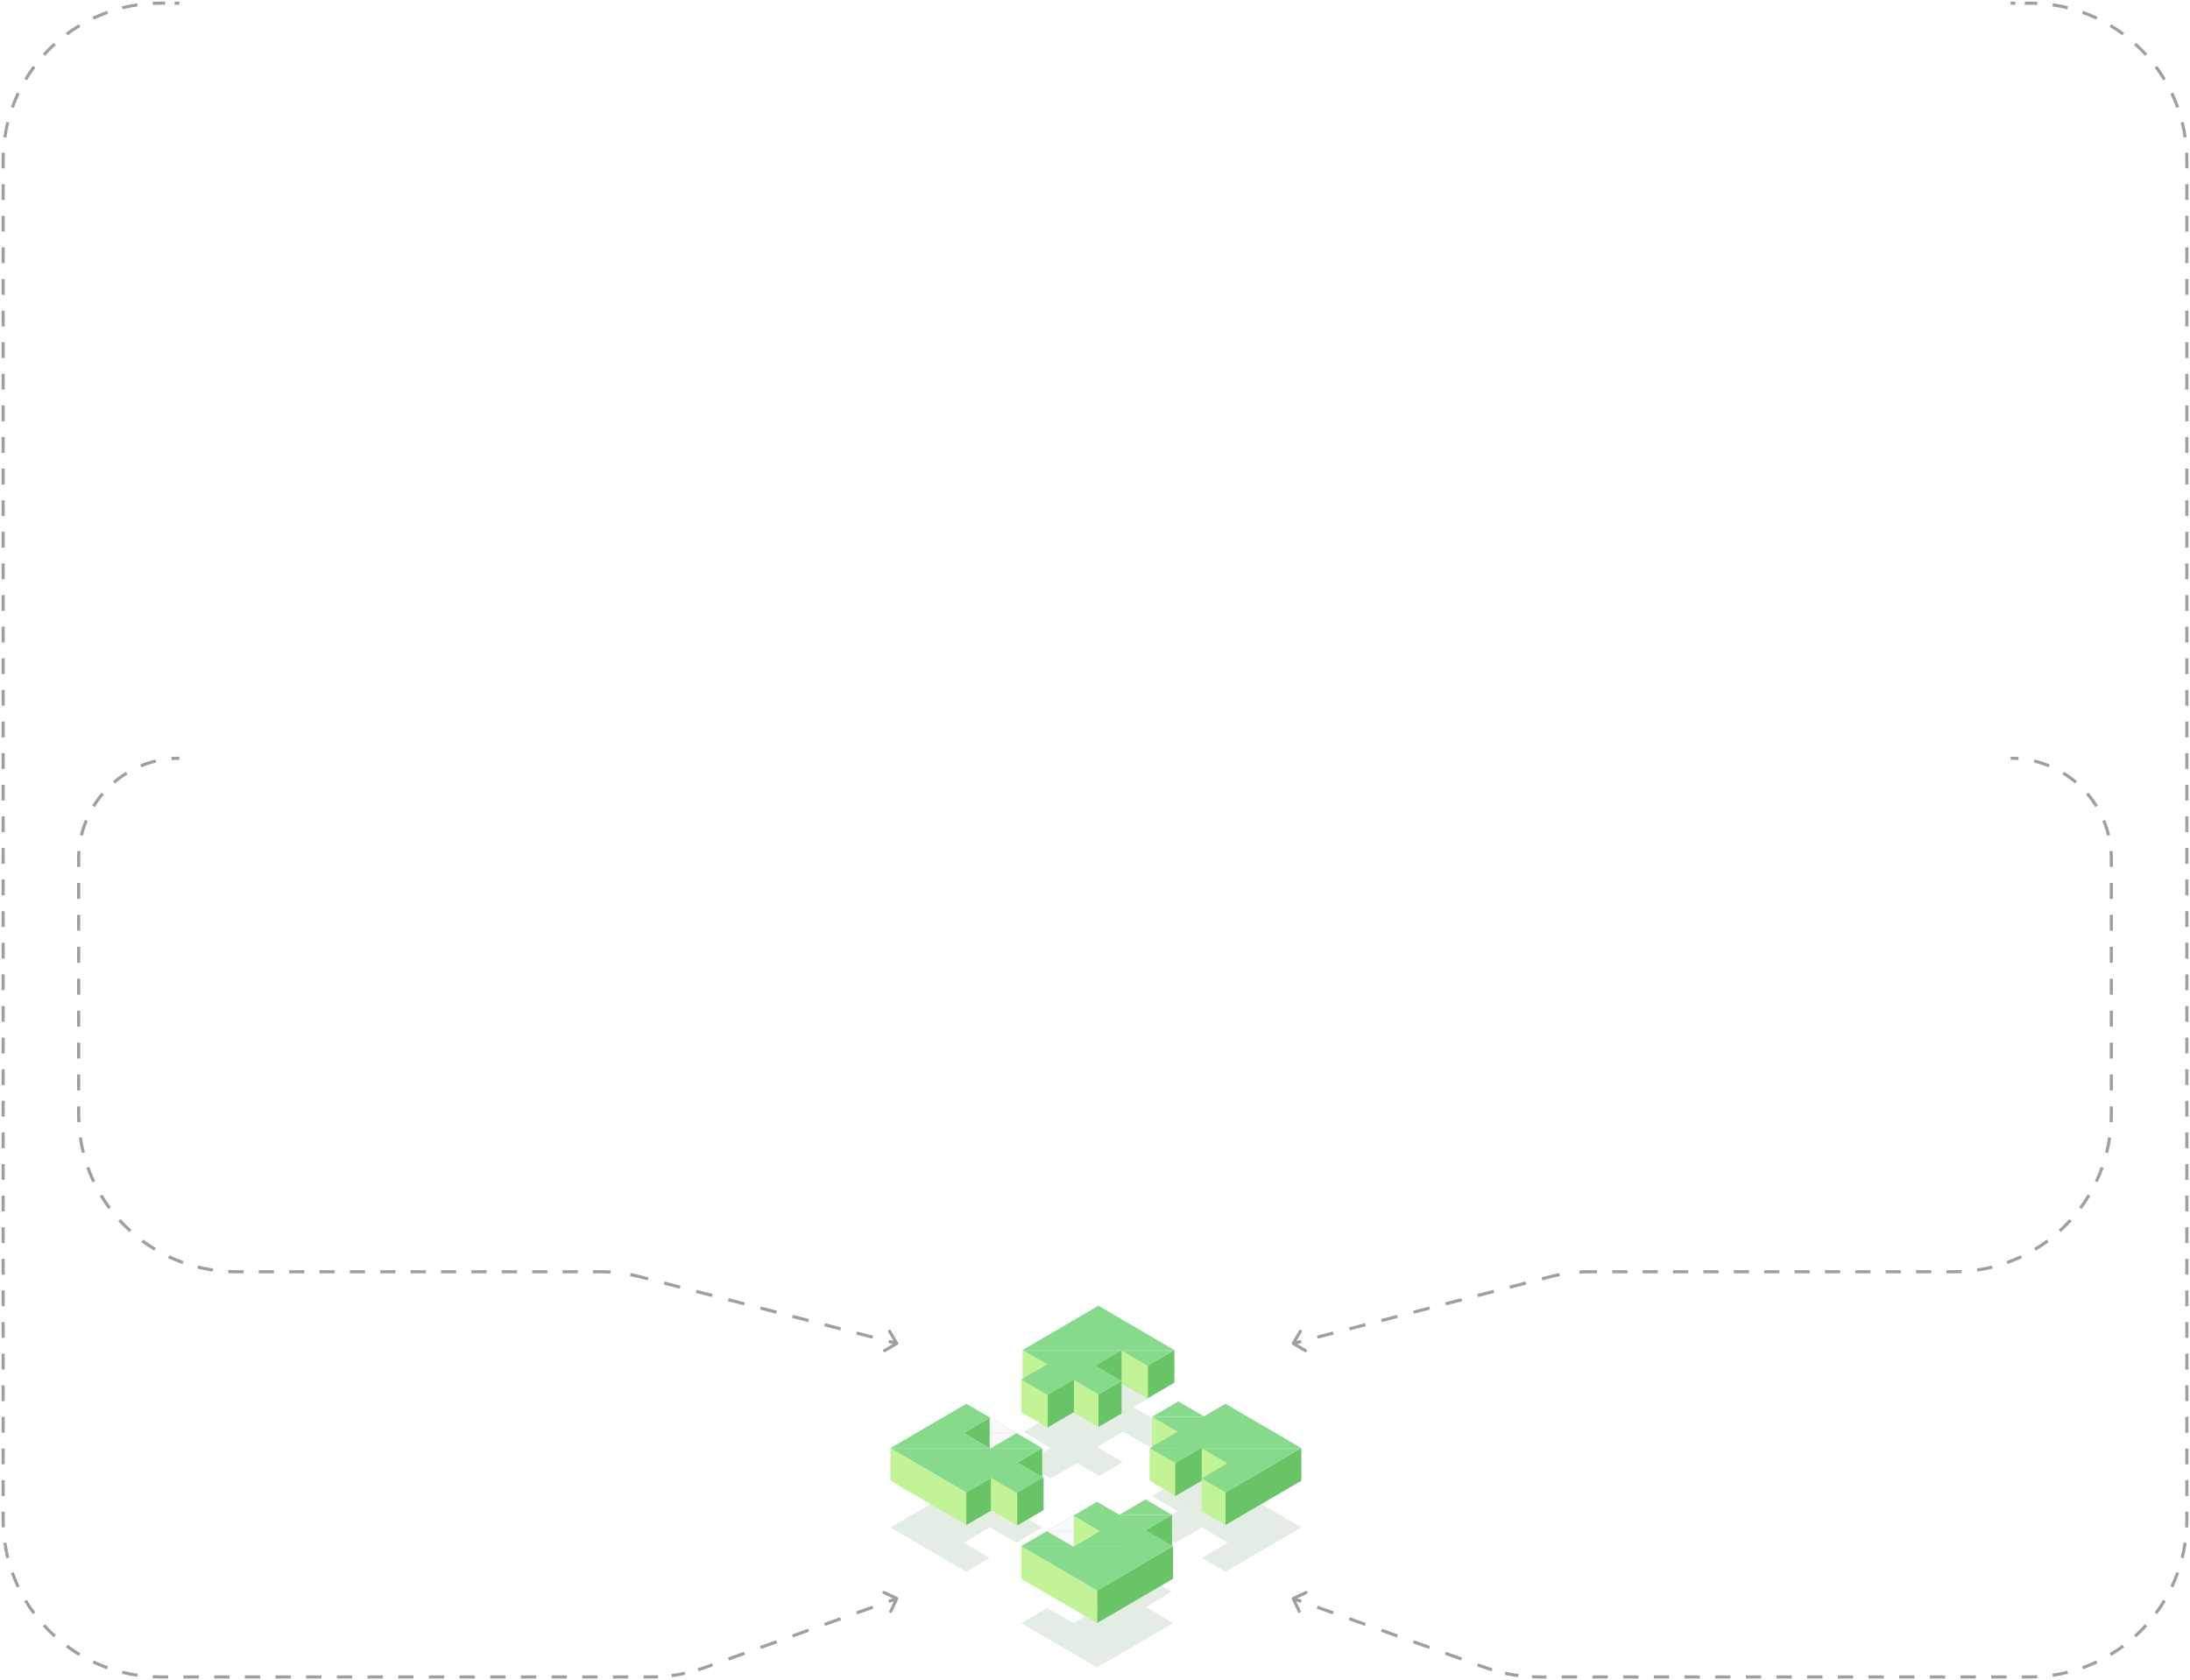 <svg width="696" height="534" viewBox="0 0 696 534" fill="none" xmlns="http://www.w3.org/2000/svg">
<path d="M285.452 508.288C285.57 508.038 285.463 507.74 285.213 507.622L281.142 505.705C280.892 505.587 280.594 505.694 280.477 505.944C280.359 506.194 280.466 506.492 280.716 506.609L284.335 508.314L282.63 511.933C282.512 512.182 282.62 512.48 282.869 512.598C283.119 512.716 283.417 512.609 283.535 512.359L285.452 508.288ZM223.883 530.051L224.052 530.521L223.883 530.051ZM57 0.5H55.5V1.5H57V0.5ZM52.5 0.5H51V1.5H52.5V0.5ZM51 0.5C50.169 0.5 49.343 0.52 48.522 0.56L48.57 1.559C49.375 1.52 50.185 1.5 51 1.5V0.5ZM43.588 1.04C41.94 1.283 40.318 1.605 38.725 2.002L38.968 2.972C40.528 2.583 42.118 2.267 43.733 2.03L43.588 1.04ZM33.982 3.439C32.419 3.999 30.891 4.633 29.403 5.338L29.831 6.242C31.29 5.551 32.787 4.929 34.319 4.381L33.982 3.439ZM25.034 7.678C23.614 8.531 22.24 9.451 20.916 10.435L21.512 11.238C22.81 10.274 24.157 9.371 25.549 8.535L25.034 7.678ZM17.086 13.582C15.862 14.692 14.692 15.862 13.582 17.086L14.322 17.758C15.411 16.558 16.558 15.411 17.758 14.322L17.086 13.582ZM10.435 20.916C9.451 22.24 8.531 23.614 7.678 25.034L8.535 25.549C9.371 24.157 10.274 22.81 11.238 21.512L10.435 20.916ZM5.338 29.403C4.633 30.891 3.999 32.419 3.439 33.982L4.381 34.319C4.929 32.787 5.551 31.29 6.242 29.831L5.338 29.403ZM2.002 38.725C1.605 40.318 1.283 41.94 1.04 43.588L2.03 43.733C2.267 42.118 2.583 40.528 2.972 38.968L2.002 38.725ZM0.56 48.522C0.52 49.343 0.5 50.169 0.5 51H1.5C1.5 50.185 1.52 49.375 1.559 48.57L0.56 48.522ZM0.5 51V53.512H1.5V51H0.5ZM0.5 58.535V63.558H1.5V58.535H0.5ZM0.5 68.581V73.605H1.5V68.581H0.5ZM0.5 78.628V83.651H1.5V78.628H0.5ZM0.5 88.674V93.698H1.5V88.674H0.5ZM0.5 98.721V103.744H1.5V98.721H0.5ZM0.5 108.767V113.791H1.5V108.767H0.5ZM0.5 118.814V123.837H1.5V118.814H0.5ZM0.5 128.86V133.884H1.5V128.86H0.5ZM0.5 138.907V143.93H1.5V138.907H0.5ZM0.5 148.953V153.977H1.5V148.953H0.5ZM0.5 159V164.023H1.5V159H0.5ZM0.5 169.046V174.07H1.5V169.046H0.5ZM0.5 179.093V184.116H1.5V179.093H0.5ZM0.5 189.14V194.163H1.5V189.14H0.5ZM0.5 199.186V204.209H1.5V199.186H0.5ZM0.5 209.233V214.256H1.5V209.233H0.5ZM0.5 219.279V224.302H1.5V219.279H0.5ZM0.5 229.326V234.349H1.5V229.326H0.5ZM0.5 239.372V244.395H1.5V239.372H0.5ZM0.5 249.419V254.442H1.5V249.419H0.5ZM0.5 259.465V264.488H1.5V259.465H0.5ZM0.5 269.512V274.535H1.5V269.512H0.5ZM0.5 279.558V284.581H1.5V279.558H0.5ZM0.5 289.605V294.628H1.5V289.605H0.5ZM0.5 299.651V304.674H1.5V299.651H0.5ZM0.5 309.698V314.721H1.5V309.698H0.5ZM0.5 319.744V324.767H1.5V319.744H0.5ZM0.5 329.791V334.814H1.5V329.791H0.5ZM0.5 339.837V344.86H1.5V339.837H0.5ZM0.5 349.884V354.907H1.5V349.884H0.5ZM0.5 359.93V364.953H1.5V359.93H0.5ZM0.5 369.977V375H1.5V369.977H0.5ZM0.5 380.023V385.046H1.5V380.023H0.5ZM0.5 390.07V395.093H1.5V390.07H0.5ZM0.5 400.116V405.139H1.5V400.116H0.5ZM0.5 410.163V415.186H1.5V410.163H0.5ZM0.5 420.209V425.232H1.5V420.209H0.5ZM0.5 430.256V435.279H1.5V430.256H0.5ZM0.5 440.302V445.326H1.5V440.302H0.5ZM0.5 450.349V455.372H1.5V450.349H0.5ZM0.5 460.395V465.419H1.5V460.395H0.5ZM0.5 470.442V475.465H1.5V470.442H0.5ZM0.5 480.488V483H1.5V480.488H0.5ZM0.5 483C0.5 483.831 0.52 484.657 0.56 485.479L1.559 485.43C1.52 484.625 1.5 483.815 1.5 483H0.5ZM1.04 490.412C1.283 492.06 1.605 493.682 2.002 495.274L2.972 495.032C2.583 493.472 2.267 491.882 2.03 490.267L1.04 490.412ZM3.439 500.018C3.999 501.581 4.633 503.109 5.338 504.597L6.242 504.169C5.551 502.71 4.929 501.213 4.381 499.681L3.439 500.018ZM7.678 508.966C8.531 510.386 9.451 511.76 10.435 513.084L11.238 512.488C10.274 511.19 9.371 509.843 8.535 508.451L7.678 508.966ZM13.582 516.914C14.692 518.138 15.862 519.308 17.086 520.418L17.758 519.678C16.558 518.589 15.411 517.442 14.322 516.242L13.582 516.914ZM20.916 523.565C22.24 524.549 23.614 525.469 25.034 526.322L25.549 525.465C24.157 524.629 22.81 523.726 21.512 522.762L20.916 523.565ZM29.403 528.662C30.891 529.367 32.419 530.001 33.982 530.561L34.319 529.619C32.787 529.071 31.29 528.449 29.831 527.758L29.403 528.662ZM38.725 531.998C40.318 532.395 41.94 532.717 43.588 532.96L43.733 531.97C42.118 531.733 40.528 531.417 38.968 531.028L38.725 531.998ZM48.521 533.44C49.343 533.48 50.169 533.5 51 533.5V532.5C50.185 532.5 49.375 532.48 48.57 532.441L48.521 533.44ZM51 533.5H53.437V532.5H51V533.5ZM58.311 533.5H63.185V532.5H58.311V533.5ZM68.059 533.5H72.933V532.5H68.059V533.5ZM77.806 533.5H82.68V532.5H77.806V533.5ZM87.554 533.5H92.428V532.5H87.554V533.5ZM97.302 533.5H102.176V532.5H97.302V533.5ZM107.05 533.5H111.924V532.5H107.05V533.5ZM116.798 533.5H121.672V532.5H116.798V533.5ZM126.546 533.5H131.419V532.5H126.546V533.5ZM136.293 533.5H141.167V532.5H136.293V533.5ZM146.041 533.5H150.915V532.5H146.041V533.5ZM155.789 533.5H160.663V532.5H155.789V533.5ZM165.537 533.5H170.411V532.5H165.537V533.5ZM175.285 533.5H180.159V532.5H175.285V533.5ZM185.032 533.5H189.906V532.5H185.032V533.5ZM194.78 533.5H199.654V532.5H194.78V533.5ZM204.528 533.5H206.965V532.5H204.528V533.5ZM206.965 533.5C207.692 533.5 208.418 533.484 209.143 533.453L209.1 532.454C208.389 532.485 207.678 532.5 206.965 532.5V533.5ZM213.484 533.078C214.924 532.89 216.356 532.64 217.775 532.329L217.561 531.353C216.17 531.657 214.767 531.902 213.355 532.086L213.484 533.078ZM221.987 531.214C222.68 530.998 223.368 530.767 224.052 530.521L223.714 529.58C223.044 529.821 222.369 530.048 221.689 530.259L221.987 531.214ZM224.052 530.521L226.599 529.606L226.261 528.665L223.714 529.58L224.052 530.521ZM231.692 527.774L236.785 525.943L236.447 525.002L231.354 526.833L231.692 527.774ZM241.878 524.112L246.971 522.28L246.633 521.339L241.54 523.171L241.878 524.112ZM252.064 520.449L257.157 518.618L256.819 517.677L251.726 519.508L252.064 520.449ZM262.25 516.786L267.343 514.955L267.005 514.014L261.912 515.845L262.25 516.786ZM272.437 513.124L277.53 511.292L277.191 510.351L272.098 512.183L272.437 513.124ZM282.623 509.461L285.169 508.545L284.831 507.604L282.284 508.52L282.623 509.461Z" fill="#9F9F9F"/>
<path d="M410.548 508.288C410.43 508.038 410.537 507.74 410.787 507.622L414.858 505.705C415.108 505.587 415.406 505.694 415.523 505.944C415.641 506.194 415.534 506.492 415.284 506.609L411.665 508.314L413.37 511.933C413.488 512.182 413.38 512.48 413.131 512.598C412.881 512.716 412.583 512.609 412.465 512.359L410.548 508.288ZM472.117 530.051L471.948 530.521L472.117 530.051ZM639 0.5H640.5V1.5H639V0.5ZM643.5 0.5H645V1.5H643.5V0.5ZM645 0.5C645.831 0.5 646.657 0.52 647.479 0.56L647.43 1.559C646.625 1.52 645.815 1.5 645 1.5V0.5ZM652.412 1.04C654.06 1.283 655.682 1.605 657.274 2.002L657.032 2.972C655.472 2.583 653.882 2.267 652.267 2.03L652.412 1.04ZM662.018 3.439C663.581 3.999 665.109 4.633 666.597 5.338L666.169 6.242C664.71 5.551 663.213 4.929 661.681 4.381L662.018 3.439ZM670.966 7.678C672.386 8.531 673.76 9.451 675.084 10.435L674.488 11.238C673.19 10.274 671.843 9.371 670.451 8.535L670.966 7.678ZM678.914 13.582C680.138 14.692 681.308 15.862 682.418 17.086L681.678 17.758C680.589 16.558 679.442 15.411 678.242 14.322L678.914 13.582ZM685.565 20.916C686.549 22.24 687.469 23.614 688.322 25.034L687.465 25.549C686.629 24.157 685.726 22.81 684.762 21.512L685.565 20.916ZM690.662 29.403C691.367 30.891 692.001 32.419 692.561 33.982L691.619 34.319C691.071 32.787 690.449 31.29 689.758 29.831L690.662 29.403ZM693.998 38.725C694.395 40.318 694.717 41.94 694.96 43.588L693.97 43.733C693.733 42.118 693.417 40.528 693.028 38.968L693.998 38.725ZM695.44 48.522C695.48 49.343 695.5 50.169 695.5 51H694.5C694.5 50.185 694.48 49.375 694.441 48.57L695.44 48.522ZM695.5 51V53.512H694.5V51H695.5ZM695.5 58.535V63.558H694.5V58.535H695.5ZM695.5 68.581V73.605H694.5V68.581H695.5ZM695.5 78.628V83.651H694.5V78.628H695.5ZM695.5 88.674V93.698H694.5V88.674H695.5ZM695.5 98.721V103.744H694.5V98.721H695.5ZM695.5 108.767V113.791H694.5V108.767H695.5ZM695.5 118.814V123.837H694.5V118.814H695.5ZM695.5 128.86V133.884H694.5V128.86H695.5ZM695.5 138.907V143.93H694.5V138.907H695.5ZM695.5 148.953V153.977H694.5V148.953H695.5ZM695.5 159V164.023H694.5V159H695.5ZM695.5 169.046V174.07H694.5V169.046H695.5ZM695.5 179.093V184.116H694.5V179.093H695.5ZM695.5 189.14V194.163H694.5V189.14H695.5ZM695.5 199.186V204.209H694.5V199.186H695.5ZM695.5 209.233V214.256H694.5V209.233H695.5ZM695.5 219.279V224.302H694.5V219.279H695.5ZM695.5 229.326V234.349H694.5V229.326H695.5ZM695.5 239.372V244.395H694.5V239.372H695.5ZM695.5 249.419V254.442H694.5V249.419H695.5ZM695.5 259.465V264.488H694.5V259.465H695.5ZM695.5 269.512V274.535H694.5V269.512H695.5ZM695.5 279.558V284.581H694.5V279.558H695.5ZM695.5 289.605V294.628H694.5V289.605H695.5ZM695.5 299.651V304.674H694.5V299.651H695.5ZM695.5 309.698V314.721H694.5V309.698H695.5ZM695.5 319.744V324.767H694.5V319.744H695.5ZM695.5 329.791V334.814H694.5V329.791H695.5ZM695.5 339.837V344.86H694.5V339.837H695.5ZM695.5 349.884V354.907H694.5V349.884H695.5ZM695.5 359.93V364.953H694.5V359.93H695.5ZM695.5 369.977V375H694.5V369.977H695.5ZM695.5 380.023V385.046H694.5V380.023H695.5ZM695.5 390.07V395.093H694.5V390.07H695.5ZM695.5 400.116V405.139H694.5V400.116H695.5ZM695.5 410.163V415.186H694.5V410.163H695.5ZM695.5 420.209V425.232H694.5V420.209H695.5ZM695.5 430.256V435.279H694.5V430.256H695.5ZM695.5 440.302V445.326H694.5V440.302H695.5ZM695.5 450.349V455.372H694.5V450.349H695.5ZM695.5 460.395V465.419H694.5V460.395H695.5ZM695.5 470.442V475.465H694.5V470.442H695.5ZM695.5 480.488V483H694.5V480.488H695.5ZM695.5 483C695.5 483.831 695.48 484.657 695.44 485.479L694.441 485.43C694.48 484.625 694.5 483.815 694.5 483H695.5ZM694.96 490.412C694.717 492.06 694.395 493.682 693.998 495.274L693.028 495.032C693.417 493.472 693.733 491.882 693.97 490.267L694.96 490.412ZM692.561 500.018C692.001 501.581 691.367 503.109 690.662 504.597L689.758 504.169C690.449 502.71 691.071 501.213 691.619 499.681L692.561 500.018ZM688.322 508.966C687.469 510.386 686.549 511.76 685.565 513.084L684.762 512.488C685.726 511.19 686.629 509.843 687.465 508.451L688.322 508.966ZM682.418 516.914C681.308 518.138 680.138 519.308 678.914 520.418L678.242 519.678C679.442 518.589 680.589 517.442 681.678 516.242L682.418 516.914ZM675.084 523.565C673.76 524.549 672.386 525.469 670.966 526.322L670.451 525.465C671.843 524.629 673.19 523.726 674.488 522.762L675.084 523.565ZM666.597 528.662C665.109 529.367 663.581 530.001 662.018 530.561L661.681 529.619C663.213 529.071 664.71 528.449 666.169 527.758L666.597 528.662ZM657.274 531.998C655.682 532.395 654.06 532.717 652.412 532.96L652.267 531.97C653.882 531.733 655.472 531.417 657.032 531.028L657.274 531.998ZM647.479 533.44C646.657 533.48 645.831 533.5 645 533.5V532.5C645.815 532.5 646.625 532.48 647.43 532.441L647.479 533.44ZM645 533.5H642.563V532.5H645V533.5ZM637.689 533.5H632.815V532.5H637.689V533.5ZM627.941 533.5H623.067V532.5H627.941V533.5ZM618.194 533.5H613.32V532.5H618.194V533.5ZM608.446 533.5H603.572V532.5H608.446V533.5ZM598.698 533.5H593.824V532.5H598.698V533.5ZM588.95 533.5H584.076V532.5H588.95V533.5ZM579.202 533.5H574.328V532.5H579.202V533.5ZM569.454 533.5H564.581V532.5H569.454V533.5ZM559.707 533.5H554.833V532.5H559.707V533.5ZM549.959 533.5H545.085V532.5H549.959V533.5ZM540.211 533.5H535.337V532.5H540.211V533.5ZM530.463 533.5H525.589V532.5H530.463V533.5ZM520.715 533.5H515.841V532.5H520.715V533.5ZM510.968 533.5H506.094V532.5H510.968V533.5ZM501.22 533.5H496.346V532.5H501.22V533.5ZM491.472 533.5H489.035V532.5H491.472V533.5ZM489.035 533.5C488.308 533.5 487.582 533.484 486.857 533.453L486.9 532.454C487.611 532.485 488.322 532.5 489.035 532.5V533.5ZM482.516 533.078C481.076 532.89 479.644 532.64 478.225 532.329L478.439 531.353C479.83 531.657 481.233 531.902 482.645 532.086L482.516 533.078ZM474.013 531.214C473.32 530.998 472.632 530.767 471.948 530.521L472.286 529.58C472.956 529.821 473.631 530.048 474.311 530.259L474.013 531.214ZM471.948 530.521L469.401 529.606L469.739 528.665L472.286 529.58L471.948 530.521ZM464.308 527.774L459.215 525.943L459.553 525.002L464.646 526.833L464.308 527.774ZM454.122 524.112L449.029 522.28L449.367 521.339L454.46 523.171L454.122 524.112ZM443.936 520.449L438.843 518.618L439.181 517.677L444.274 519.508L443.936 520.449ZM433.75 516.786L428.657 514.955L428.995 514.014L434.088 515.845L433.75 516.786ZM423.563 513.124L418.47 511.292L418.809 510.351L423.902 512.183L423.563 513.124ZM413.377 509.461L410.831 508.545L411.169 507.604L413.716 508.52L413.377 509.461Z" fill="#9F9F9F"/>
<path d="M285.253 427.431C285.491 427.291 285.571 426.985 285.431 426.747L283.151 422.867C283.011 422.629 282.705 422.549 282.467 422.689C282.229 422.829 282.149 423.136 282.289 423.374L284.316 426.822L280.867 428.849C280.629 428.989 280.549 429.295 280.689 429.533C280.829 429.771 281.136 429.851 281.374 429.711L285.253 427.431ZM203.423 405.815L203.549 405.331L203.423 405.815ZM57 240.5C56.141 240.5 55.29 240.533 54.448 240.599L54.526 241.596C55.342 241.532 56.167 241.5 57 241.5V240.5ZM49.41 241.391C47.739 241.791 46.119 242.32 44.559 242.966L44.942 243.89C46.453 243.263 48.024 242.751 49.643 242.364L49.41 241.391ZM40.016 245.285C38.562 246.178 37.184 247.183 35.892 248.286L36.542 249.046C37.794 247.977 39.13 247.003 40.54 246.137L40.016 245.285ZM32.286 251.893C31.183 253.184 30.178 254.562 29.285 256.016L30.137 256.54C31.003 255.13 31.977 253.794 33.047 252.542L32.286 251.893ZM26.966 260.559C26.32 262.119 25.791 263.739 25.391 265.41L26.364 265.643C26.751 264.024 27.263 262.453 27.89 260.942L26.966 260.559ZM24.599 270.448C24.533 271.29 24.5 272.141 24.5 273H25.5C25.5 272.167 25.532 271.342 25.596 270.526L24.599 270.448ZM24.5 273V275.538H25.5V273H24.5ZM24.5 280.613V285.689H25.5V280.613H24.5ZM24.5 290.765V295.84H25.5V290.765H24.5ZM24.5 300.916V305.991H25.5V300.916H24.5ZM24.5 311.067V316.143H25.5V311.067H24.5ZM24.5 321.218V326.294H25.5V321.218H24.5ZM24.5 331.369V336.445H25.5V331.369H24.5ZM24.5 341.521V346.596H25.5V341.521H24.5ZM24.5 351.672V354.209H25.5V351.672H24.5ZM24.5 354.209C24.5 355.04 24.52 355.867 24.56 356.688L25.559 356.64C25.52 355.835 25.5 355.024 25.5 354.209H24.5ZM25.04 361.622C25.283 363.27 25.605 364.892 26.002 366.484L26.972 366.242C26.583 364.681 26.267 363.091 26.029 361.476L25.04 361.622ZM27.439 371.228C27.999 372.791 28.633 374.319 29.338 375.806L30.242 375.378C29.551 373.92 28.929 372.423 28.381 370.891L27.439 371.228ZM31.678 380.175C32.531 381.595 33.451 382.969 34.435 384.294L35.238 383.698C34.274 382.399 33.371 381.052 32.535 379.66L31.678 380.175ZM37.582 388.123C38.692 389.348 39.862 390.517 41.086 391.628L41.758 390.887C40.558 389.799 39.411 388.652 38.322 387.452L37.582 388.123ZM44.916 394.774C46.24 395.758 47.614 396.679 49.034 397.531L49.549 396.674C48.157 395.838 46.81 394.936 45.512 393.971L44.916 394.774ZM53.403 399.871C54.891 400.576 56.419 401.211 57.982 401.77L58.319 400.829C56.787 400.28 55.289 399.659 53.831 398.968L53.403 399.871ZM62.725 403.207C64.318 403.605 65.94 403.927 67.588 404.169L67.734 403.18C66.118 402.942 64.528 402.627 62.968 402.237L62.725 403.207ZM72.522 404.65C73.343 404.689 74.169 404.709 75 404.709V403.709C74.185 403.709 73.375 403.69 72.57 403.651L72.522 404.65ZM75 404.709H77.414V403.709H75V404.709ZM82.241 404.709H87.068V403.709H82.241V404.709ZM91.896 404.709H96.723V403.709H91.896V404.709ZM101.55 404.709H106.377V403.709H101.55V404.709ZM111.205 404.709H116.032V403.709H111.205V404.709ZM120.859 404.709H125.687V403.709H120.859V404.709ZM130.514 404.709H135.341V403.709H130.514V404.709ZM140.169 404.709H144.996V403.709H140.169V404.709ZM149.823 404.709H154.651V403.709H149.823V404.709ZM159.478 404.709H164.305V403.709H159.478V404.709ZM169.132 404.709H173.96V403.709H169.132V404.709ZM178.787 404.709H183.614V403.709H178.787V404.709ZM188.442 404.709H190.855V403.709H188.442V404.709ZM190.855 404.709C191.904 404.709 192.952 404.743 193.997 404.809L194.061 403.811C192.995 403.743 191.925 403.709 190.855 403.709V404.709ZM200.231 405.606C201.26 405.804 202.282 406.035 203.298 406.299L203.549 405.331C202.513 405.062 201.47 404.826 200.421 404.624L200.231 405.606ZM203.298 406.299L205.847 406.961L206.098 405.993L203.549 405.331L203.298 406.299ZM210.945 408.285L216.044 409.609L216.295 408.641L211.197 407.317L210.945 408.285ZM221.143 410.933L226.241 412.257L226.492 411.289L221.394 409.965L221.143 410.933ZM231.34 413.581L236.438 414.905L236.689 413.937L231.591 412.613L231.34 413.581ZM241.537 416.229L246.635 417.553L246.887 416.585L241.788 415.261L241.537 416.229ZM251.734 418.877L256.832 420.202L257.084 419.234L251.985 417.91L251.734 418.877ZM261.931 421.526L267.029 422.85L267.281 421.882L262.182 420.558L261.931 421.526ZM272.128 424.174L277.227 425.498L277.478 424.53L272.379 423.206L272.128 424.174ZM282.325 426.822L284.874 427.484L285.126 426.516L282.576 425.854L282.325 426.822Z" fill="#9F9F9F"/>
<path d="M410.747 427.431C410.509 427.291 410.429 426.985 410.569 426.747L412.849 422.867C412.989 422.629 413.295 422.549 413.533 422.689C413.771 422.829 413.851 423.136 413.711 423.374L411.684 426.822L415.133 428.849C415.371 428.989 415.451 429.295 415.311 429.533C415.171 429.771 414.864 429.851 414.626 429.711L410.747 427.431ZM492.577 405.815L492.451 405.331L492.577 405.815ZM639 240.5C639.859 240.5 640.71 240.533 641.552 240.599L641.474 241.596C640.658 241.532 639.833 241.5 639 241.5V240.5ZM646.59 241.391C648.261 241.791 649.881 242.32 651.441 242.966L651.058 243.89C649.547 243.263 647.976 242.751 646.357 242.364L646.59 241.391ZM655.984 245.285C657.438 246.178 658.816 247.183 660.107 248.286L659.458 249.046C658.206 247.977 656.87 247.003 655.46 246.137L655.984 245.285ZM663.714 251.893C664.817 253.184 665.822 254.562 666.715 256.016L665.863 256.54C664.997 255.13 664.023 253.794 662.954 252.542L663.714 251.893ZM669.034 260.559C669.68 262.119 670.209 263.739 670.609 265.41L669.636 265.643C669.249 264.024 668.737 262.453 668.11 260.942L669.034 260.559ZM671.401 270.448C671.467 271.29 671.5 272.141 671.5 273H670.5C670.5 272.167 670.468 271.342 670.404 270.526L671.401 270.448ZM671.5 273V275.538H670.5V273H671.5ZM671.5 280.613V285.689H670.5V280.613H671.5ZM671.5 290.765V295.84H670.5V290.765H671.5ZM671.5 300.916V305.991H670.5V300.916H671.5ZM671.5 311.067V316.143H670.5V311.067H671.5ZM671.5 321.218V326.294H670.5V321.218H671.5ZM671.5 331.369V336.445H670.5V331.369H671.5ZM671.5 341.521V346.596H670.5V341.521H671.5ZM671.5 351.672V354.209H670.5V351.672H671.5ZM671.5 354.209C671.5 355.04 671.48 355.867 671.44 356.688L670.441 356.64C670.48 355.835 670.5 355.024 670.5 354.209H671.5ZM670.96 361.622C670.717 363.27 670.395 364.892 669.998 366.484L669.028 366.242C669.417 364.681 669.733 363.091 669.97 361.476L670.96 361.622ZM668.561 371.228C668.001 372.791 667.367 374.319 666.662 375.806L665.758 375.378C666.449 373.92 667.071 372.423 667.619 370.891L668.561 371.228ZM664.322 380.175C663.469 381.595 662.549 382.969 661.565 384.294L660.762 383.698C661.726 382.399 662.629 381.052 663.465 379.66L664.322 380.175ZM658.418 388.123C657.308 389.348 656.138 390.517 654.914 391.628L654.242 390.887C655.442 389.799 656.589 388.652 657.678 387.452L658.418 388.123ZM651.084 394.774C649.76 395.758 648.386 396.679 646.966 397.531L646.451 396.674C647.843 395.838 649.19 394.936 650.488 393.971L651.084 394.774ZM642.597 399.871C641.109 400.576 639.581 401.211 638.018 401.77L637.681 400.829C639.213 400.28 640.71 399.659 642.169 398.968L642.597 399.871ZM633.274 403.207C631.682 403.605 630.06 403.927 628.412 404.169L628.267 403.18C629.882 402.942 631.472 402.627 633.032 402.237L633.274 403.207ZM623.479 404.65C622.657 404.689 621.831 404.709 621 404.709V403.709C621.815 403.709 622.625 403.69 623.43 403.651L623.479 404.65ZM621 404.709H618.586V403.709H621V404.709ZM613.759 404.709H608.932V403.709H613.759V404.709ZM604.104 404.709H599.277V403.709H604.104V404.709ZM594.45 404.709H589.623V403.709H594.45V404.709ZM584.795 404.709H579.968V403.709H584.795V404.709ZM575.141 404.709H570.313V403.709H575.141V404.709ZM565.486 404.709H560.659V403.709H565.486V404.709ZM555.831 404.709H551.004V403.709H555.831V404.709ZM546.177 404.709H541.349V403.709H546.177V404.709ZM536.522 404.709H531.695V403.709H536.522V404.709ZM526.868 404.709H522.04V403.709H526.868V404.709ZM517.213 404.709H512.386V403.709H517.213V404.709ZM507.558 404.709H505.145V403.709H507.558V404.709ZM505.145 404.709C504.096 404.709 503.048 404.743 502.003 404.809L501.939 403.811C503.005 403.743 504.075 403.709 505.145 403.709V404.709ZM495.769 405.606C494.74 405.804 493.718 406.035 492.702 406.299L492.451 405.331C493.487 405.062 494.53 404.826 495.579 404.624L495.769 405.606ZM492.702 406.299L490.153 406.961L489.902 405.993L492.451 405.331L492.702 406.299ZM485.055 408.285L479.956 409.609L479.705 408.641L484.803 407.317L485.055 408.285ZM474.857 410.933L469.759 412.257L469.508 411.289L474.606 409.965L474.857 410.933ZM464.66 413.581L459.562 414.905L459.311 413.937L464.409 412.613L464.66 413.581ZM454.463 416.229L449.365 417.553L449.113 416.585L454.212 415.261L454.463 416.229ZM444.266 418.877L439.168 420.202L438.916 419.234L444.015 417.91L444.266 418.877ZM434.069 421.526L428.971 422.85L428.719 421.882L433.818 420.558L434.069 421.526ZM423.872 424.174L418.773 425.498L418.522 424.53L423.621 423.206L423.872 424.174ZM413.675 426.822L411.126 427.484L410.874 426.516L413.424 425.854L413.675 426.822Z" fill="#9F9F9F"/>
<g filter="url(#filter0_f_4502_714)">
<path d="M413.581 485.484L389.468 499.581L382.049 495.129L390.21 490.306L382.049 485.484L373.517 490.306L365.355 485.484L374.259 480.29L366.097 475.468L374.259 470.645L382.42 475.468L389.468 471.387L413.581 485.484Z" fill="#E3EDE4"/>
</g>
<g filter="url(#filter1_f_4502_714)">
<path d="M283.001 485.484L307.114 499.581L314.533 495.129L306.372 490.306L314.533 485.484L323.065 490.306L331.227 485.484L322.323 480.29L330.485 475.468L322.323 470.645L314.162 475.468L307.114 471.387L283.001 485.484Z" fill="#E3EDE4"/>
</g>
<g filter="url(#filter2_f_4502_714)">
<path d="M325.291 455.064L349.404 440.968L373.517 455.064L365.355 459.887L356.823 455.064L348.662 459.887L356.823 464.71L349.404 469.161L342.355 465.081L333.823 469.903L325.662 465.081L333.823 460.258L325.291 455.064Z" fill="#E3EDE4"/>
</g>
<g filter="url(#filter3_f_4502_714)">
<path d="M372.775 515.903L348.662 530L324.549 515.903L332.71 511.081L341.242 515.903L349.404 511.081L341.242 506.258L348.662 501.806L355.71 505.887L364.242 501.065L372.404 505.887L364.242 510.71L372.775 515.903Z" fill="#E3EDE4"/>
</g>
<path d="M373.214 429.093L373.214 439.479L349.101 453.544L349.101 443.193L373.214 429.093Z" fill="#68C466"/>
<path d="M324.988 429.093L324.988 439.479L349.101 453.544L349.101 443.193L324.988 429.093Z" fill="#C2F397"/>
<path d="M349.101 415L373.214 429.097H324.988L349.101 415Z" fill="#87DA8C"/>
<path d="M349.101 443.194L324.988 429.097L373.214 429.097L349.101 443.194Z" fill="#87DA8C"/>
<path d="M341.311 438.448L341.311 448.834L332.93 453.698L332.93 443.348L341.311 438.448Z" fill="#68C466"/>
<path d="M324.549 438.448L324.549 448.834L332.93 453.698L332.93 443.348L324.549 438.448Z" fill="#C2F397"/>
<path d="M332.93 433.548L341.311 438.448H324.549L332.93 433.548Z" fill="#87DA8C"/>
<path d="M332.93 443.348L324.549 438.448L341.311 438.448L332.93 443.348Z" fill="#87DA8C"/>
<path d="M356.452 429.245V438.89L348.291 434.068L356.452 429.245Z" fill="#68C466"/>
<path d="M356.455 429.247L356.455 439.632L364.836 444.497L364.836 434.146L356.455 429.247Z" fill="#C2F397"/>
<path d="M356.452 439.632V449.352L364.836 444.492L356.452 439.632Z" fill="#E3EDE4"/>
<path d="M382.859 450.319L382.859 460.28L374.479 465.147L374.479 455.218L382.859 450.319Z" fill="#68C466"/>
<path d="M366.098 450.319L366.098 460.28L374.479 465.147L374.479 455.218L366.098 450.319Z" fill="#C2F397"/>
<path d="M374.479 445.419L382.859 450.319H366.098L374.479 445.419Z" fill="#87DA8C"/>
<path d="M374.479 455.218L366.098 450.319L382.859 450.319L374.479 455.218Z" fill="#87DA8C"/>
<path d="M413.581 460.255L413.581 470.64L389.468 484.705L389.468 474.355L413.581 460.255Z" fill="#68C466"/>
<path d="M365.355 460.255L365.355 470.64L389.468 484.705L389.468 474.355L365.355 460.255Z" fill="#C2F397"/>
<path d="M389.468 446.161L413.581 460.258H365.355L389.468 446.161Z" fill="#87DA8C"/>
<path d="M389.468 474.355L365.355 460.258L413.581 460.258L389.468 474.355Z" fill="#87DA8C"/>
<path d="M381.9 460.258V469.903L390.062 465.081L381.9 460.258Z" fill="#C2F397"/>
<path d="M381.9 470.497V480.216L373.517 475.356L381.9 470.497Z" fill="#E3EDE4"/>
<path d="M381.897 460.26L381.897 470.645L373.517 475.51L373.517 465.159L381.897 460.26Z" fill="#68C466"/>
<path d="M283 460.255L283 470.64L307.113 484.705L307.113 474.355L283 460.255Z" fill="#C2F397"/>
<path d="M331.226 460.255L331.226 470.64L307.113 484.705L307.113 474.355L331.226 460.255Z" fill="#68C466"/>
<path d="M307.113 446.161L283 460.258H331.226L307.113 446.161Z" fill="#87DA8C"/>
<path d="M307.113 474.355L331.226 460.258L283 460.258L307.113 474.355Z" fill="#87DA8C"/>
<path d="M314.684 450.613L306.303 455.512H323.064L314.684 450.613Z" fill="#F9F9FB"/>
<path d="M314.684 460.412L323.064 455.512L306.303 455.512L314.684 460.412Z" fill="#F9F9FB"/>
<path d="M314.532 450.687V460.332L306.371 455.51L314.532 450.687Z" fill="#68C466"/>
<path d="M314.903 469.609L314.903 479.995L323.284 484.859L323.284 474.509L314.903 469.609Z" fill="#C2F397"/>
<path d="M331.665 469.609L331.665 479.995L323.284 484.859L323.284 474.509L331.665 469.609Z" fill="#68C466"/>
<path d="M323.284 464.71L314.903 469.609H331.665L323.284 464.71Z" fill="#87DA8C"/>
<path d="M323.284 474.509L331.665 469.609L314.903 469.609L323.284 474.509Z" fill="#87DA8C"/>
<path d="M372.472 481.48L372.472 491.442L364.091 496.308L364.091 486.38L372.472 481.48Z" fill="#68C466"/>
<path d="M355.71 481.48L355.71 491.442L364.091 496.308L364.091 486.38L355.71 481.48Z" fill="#C2F397"/>
<path d="M364.091 476.581L372.472 481.48H355.71L364.091 476.581Z" fill="#87DA8C"/>
<path d="M364.091 486.38L355.71 481.48L372.472 481.48L364.091 486.38Z" fill="#87DA8C"/>
<path d="M372.774 491.416L372.774 501.801L348.662 515.867L348.662 505.516L372.774 491.416Z" fill="#68C466"/>
<path d="M324.549 491.416L324.549 501.801L348.662 515.867L348.662 505.516L324.549 491.416Z" fill="#C2F397"/>
<path d="M348.662 477.323L372.775 491.419H324.549L348.662 477.323Z" fill="#87DA8C"/>
<path d="M348.662 505.516L324.549 491.419L372.774 491.419L348.662 505.516Z" fill="#87DA8C"/>
<path d="M341.091 481.774L349.472 486.674H332.71L341.091 481.774Z" fill="#F9F9FB"/>
<path d="M341.091 491.573L332.71 486.674L349.472 486.674L341.091 491.573Z" fill="#F9F9FB"/>
<path d="M341.242 481.849V491.494L349.403 486.671L341.242 481.849Z" fill="#C2F397"/>
<defs>
<filter id="filter0_f_4502_714" x="363.872" y="469.161" width="51.193" height="31.903" filterUnits="userSpaceOnUse" color-interpolation-filters="sRGB">
<feFlood flood-opacity="0" result="BackgroundImageFix"/>
<feBlend mode="normal" in="SourceGraphic" in2="BackgroundImageFix" result="shape"/>
<feGaussianBlur stdDeviation="0.742" result="effect1_foregroundBlur_4502_714"/>
</filter>
<filter id="filter1_f_4502_714" x="281.517" y="469.161" width="51.193" height="31.903" filterUnits="userSpaceOnUse" color-interpolation-filters="sRGB">
<feFlood flood-opacity="0" result="BackgroundImageFix"/>
<feBlend mode="normal" in="SourceGraphic" in2="BackgroundImageFix" result="shape"/>
<feGaussianBlur stdDeviation="0.742" result="effect1_foregroundBlur_4502_714"/>
</filter>
<filter id="filter2_f_4502_714" x="323.807" y="439.484" width="51.193" height="31.903" filterUnits="userSpaceOnUse" color-interpolation-filters="sRGB">
<feFlood flood-opacity="0" result="BackgroundImageFix"/>
<feBlend mode="normal" in="SourceGraphic" in2="BackgroundImageFix" result="shape"/>
<feGaussianBlur stdDeviation="0.742" result="effect1_foregroundBlur_4502_714"/>
</filter>
<filter id="filter3_f_4502_714" x="323.065" y="499.581" width="51.193" height="31.903" filterUnits="userSpaceOnUse" color-interpolation-filters="sRGB">
<feFlood flood-opacity="0" result="BackgroundImageFix"/>
<feBlend mode="normal" in="SourceGraphic" in2="BackgroundImageFix" result="shape"/>
<feGaussianBlur stdDeviation="0.742" result="effect1_foregroundBlur_4502_714"/>
</filter>
</defs>
</svg>
